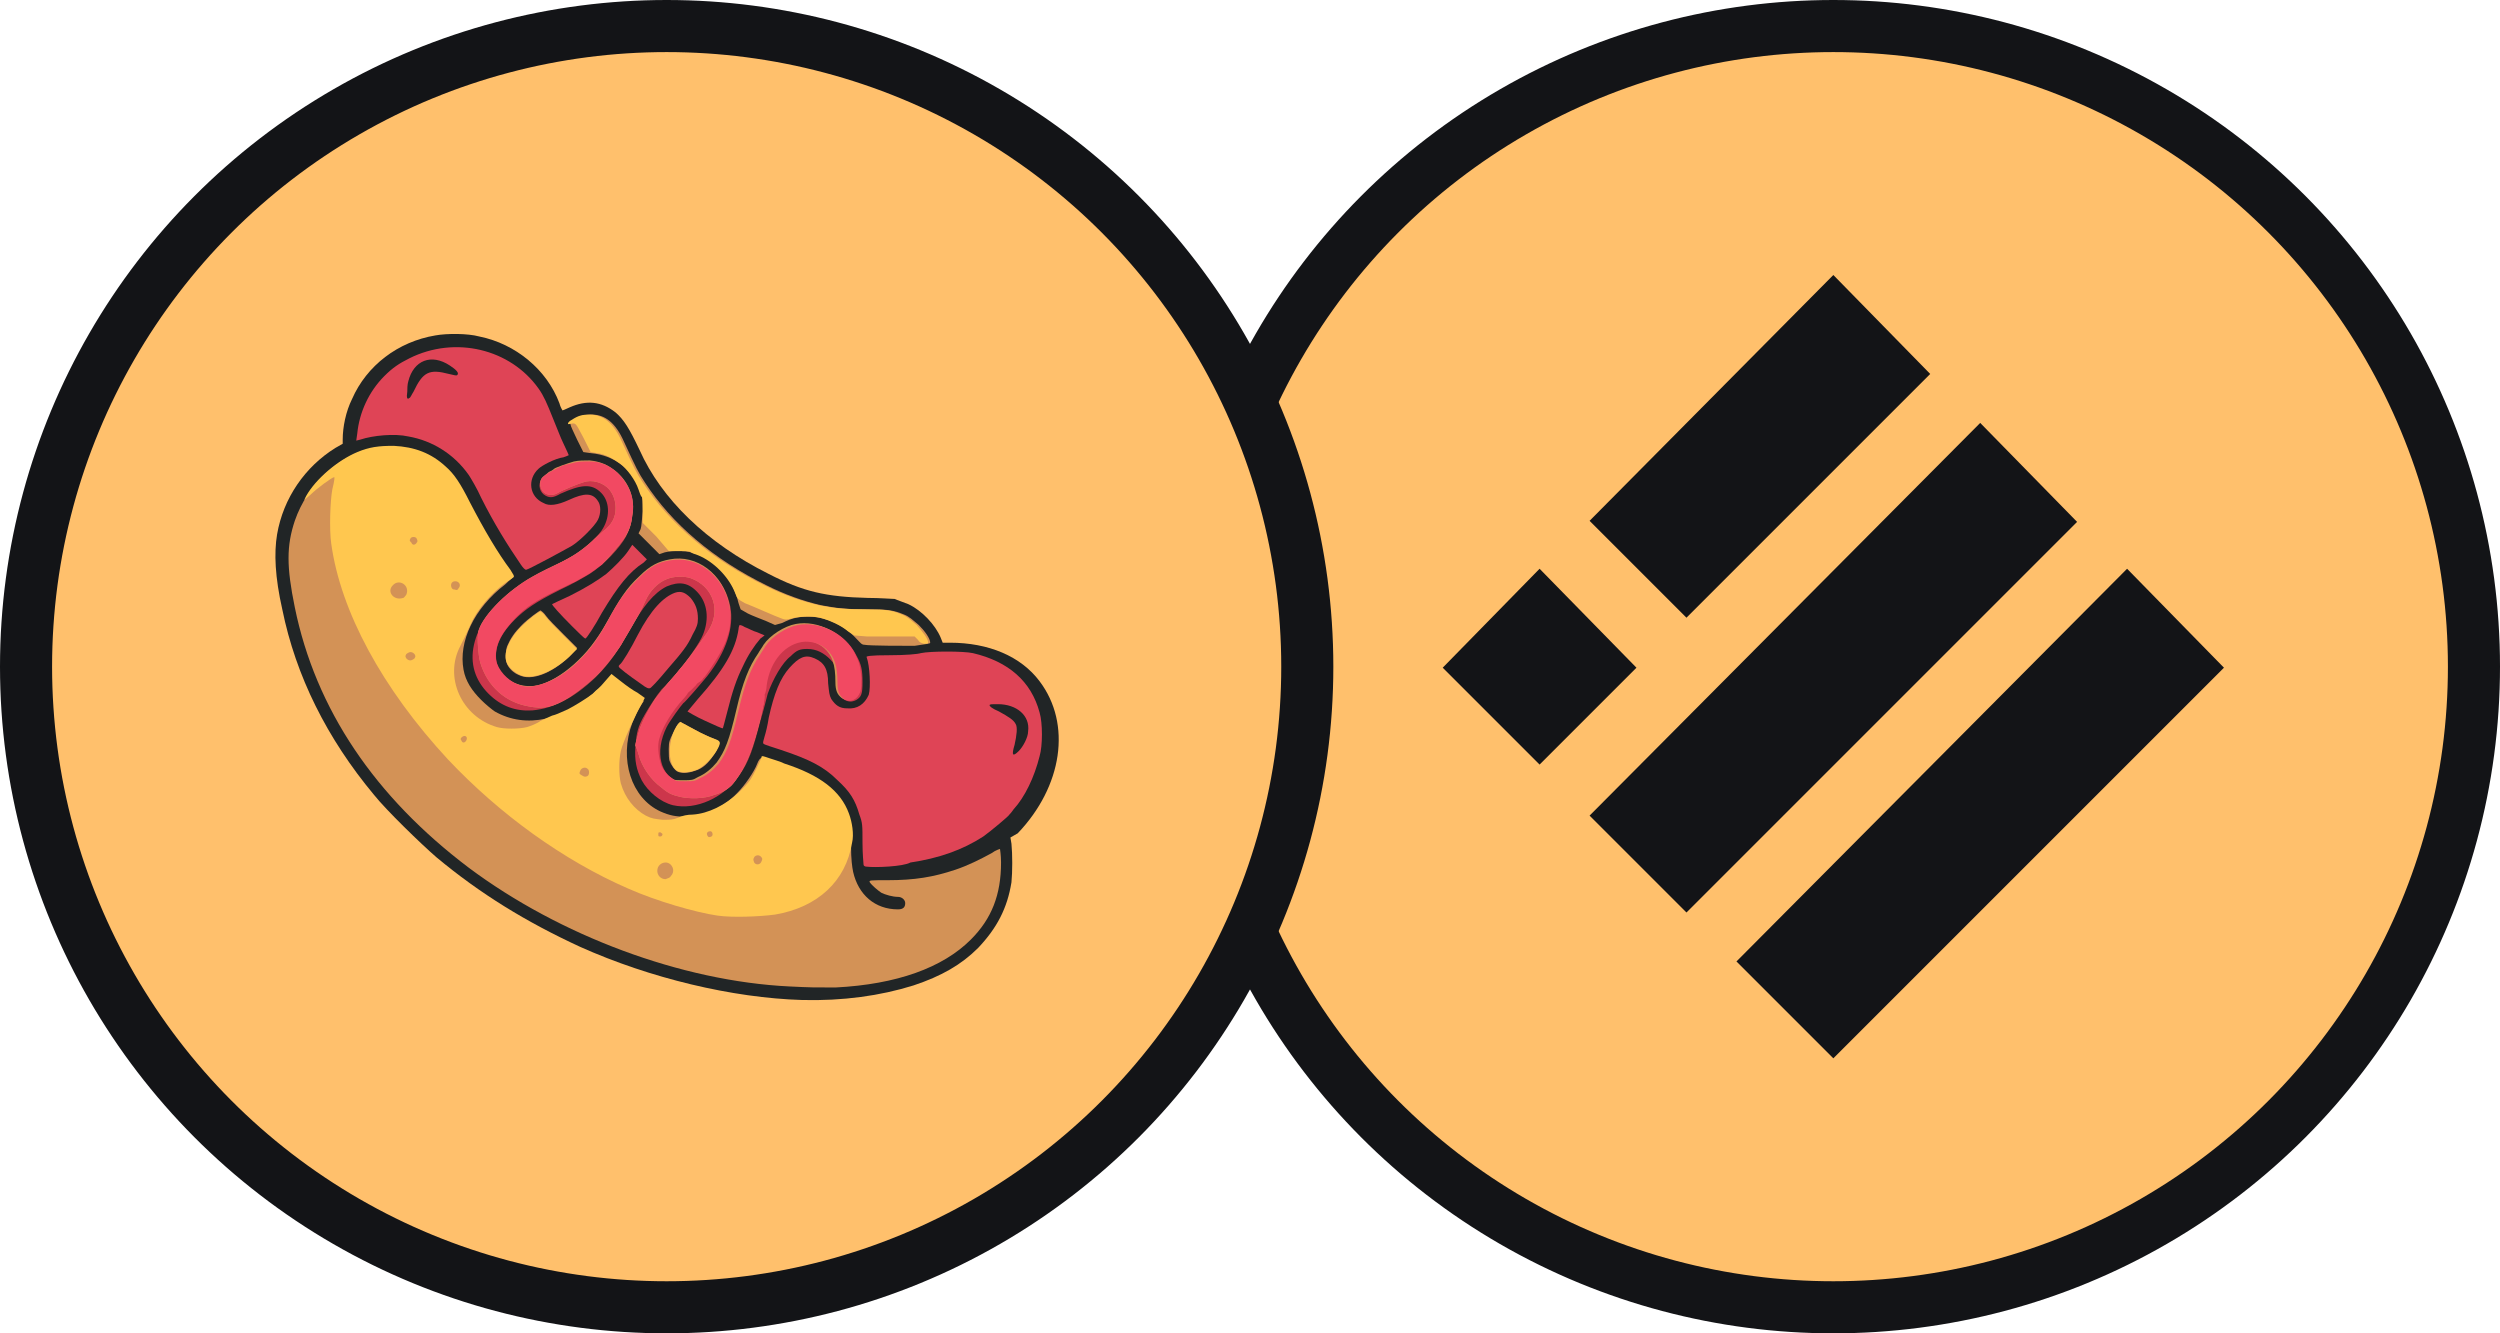 <?xml version="1.0" encoding="utf-8"?>
<!-- Generator: Adobe Illustrator 24.0.1, SVG Export Plug-In . SVG Version: 6.00 Build 0)  -->
<svg version="1.1" id="Layer_1" xmlns="http://www.w3.org/2000/svg" xmlns:xlink="http://www.w3.org/1999/xlink" x="0px" y="0px"
	 width="240px" height="128px" viewBox="0 0 240 128" style="enable-background:new 0 0 240 128;" xml:space="preserve">
<style type="text/css">
	.st0{fill:#FFC06C;stroke:#131417;stroke-width:5;stroke-miterlimit:10;}
	.st1{fill:#131417;}
	.st2{fill:#212526;}
	.st3{fill:#DF4456;}
	.st4{fill:#CC364B;}
	.st5{fill:#D39256;}
	.st6{fill:#FFC74F;}
	.st7{fill:#F24962;}
</style>
<circle class="st0" cx="176" cy="64" r="61.5"/>
<circle class="st0" cx="64" cy="64" r="61.5"/>
<g id="Layer_2_1_">
	<g id="Layer_1-2">
		<path class="st1" d="M176,26.4l9.3,9.5l-23.4,23.4l-9.3-9.3L176,26.4z"/>
		<path class="st1" d="M190.1,40.6l9.3,9.5l-37.5,37.5l-9.3-9.3L190.1,40.6z"/>
		<path class="st1" d="M147.8,54.6l9.3,9.5l-9.3,9.3l-9.3-9.3L147.8,54.6z"/>
		<path class="st1" d="M204.2,54.6l9.3,9.5L176,101.6l-9.3-9.3L204.2,54.6z"/>
	</g>
</g>
<g id="layer101">
	<path class="st2" d="M77,96c-6.7-0.2-14.6-2.1-21.3-5.1c-5.2-2.4-9.6-5.1-13.8-8.6c-1.5-1.3-4.8-4.5-6-6
		c-4.5-5.4-7.5-11.4-8.8-17.8c-0.7-3.1-0.8-5.4-0.5-7.2c0.6-3.5,2.7-6.5,5.6-8.3l0.7-0.4v-0.4c0-1.2,0.3-2.7,0.9-3.9
		c1.4-3.2,4.4-5.5,8-6.1c1.1-0.2,3.1-0.2,4.2,0.1c3.5,0.7,6.5,3.2,7.7,6.4c0.1,0.4,0.3,0.7,0.3,0.7c0,0,0.3-0.1,0.7-0.3
		c1.6-0.7,3-0.6,4.4,0.5c0.8,0.7,1.3,1.5,2.3,3.6c2.1,4.7,6.4,8.9,12.4,11.9c3.3,1.7,5.5,2.2,9.5,2.3c1.2,0,2.3,0.1,2.6,0.1
		c0.2,0.1,0.8,0.3,1.3,0.5c1.3,0.6,2.6,2,3.1,3.2l0.2,0.5h0.7c3.7,0,6.8,1.3,8.6,3.7c3.1,4.1,2.2,10.1-2.1,14.6L97,80.4l0.1,0.6
		c0.1,1,0.1,2.7,0,3.7c-0.4,2.5-1.4,4.4-3.2,6.3c-1.6,1.6-3.5,2.7-6.2,3.6C84.5,95.6,80.9,96.1,77,96z"/>
</g>
<g id="layer102">
	<path class="st3" d="M83.2,83.2c-0.2,0-0.3-0.1-0.3-0.2c0-0.1-0.1-1-0.1-2.1c0-1.7,0-1.9-0.3-2.7c-0.4-1.4-0.9-2.2-2.1-3.3
		c-1.3-1.3-2.7-2-5.4-2.9c-0.9-0.3-1.6-0.5-1.7-0.6c-0.1-0.1,0-0.3,0.1-0.7c0.1-0.3,0.3-1.1,0.4-1.8c0.5-2.3,1.1-3.8,2-4.8
		c0.9-1,1.5-1.3,2.4-0.9c0.9,0.4,1.3,1,1.3,2.4c0.1,0.9,0.1,1.1,0.3,1.5c0.4,0.6,0.8,0.9,1.5,0.9c1,0.1,1.7-0.4,2.1-1.3
		c0.2-0.7,0.1-2.8-0.2-3.6c-0.1-0.1,0.2-0.2,2.3-0.2c1.4,0,2.6-0.1,2.9-0.2c0.9-0.2,4.1-0.2,5,0c3.4,0.8,5.6,2.7,6.4,5.7
		c0.3,1,0.3,3.2,0,4.2c-0.5,2-1.4,3.9-2.5,5.1c-0.2,0.3-0.4,0.5-0.4,0.5c0,0.1-1.8,1.6-2.5,2.1c-2,1.3-4.3,2.1-7,2.5
		C86.7,83.2,84,83.3,83.2,83.2z M97.8,72.1c0.4-0.4,0.9-1.3,0.9-1.9c0.2-1.5-1.1-2.6-2.9-2.6c-0.6,0-0.8,0-0.8,0.1
		c0,0.1,0.2,0.3,0.9,0.6c0.9,0.5,1.4,0.8,1.6,1.2c0.2,0.3,0.1,1.1-0.1,2C97.1,72.5,97.2,72.7,97.8,72.1z"/>
	<path class="st3" d="M67.7,69.2c-0.9-0.4-1.7-0.9-1.7-0.9s0.5-0.6,1-1.2c2.5-2.8,3.6-4.7,3.9-6.7c0-0.2,0.1-0.4,0.1-0.4
		c0,0,0.2,0,0.5,0.2c0.3,0.1,0.8,0.4,1.2,0.5l0.7,0.3L73,61.3c-0.6,0.7-1.2,1.6-1.7,2.7c-0.6,1.2-1,2.4-1.5,4.4
		c-0.2,0.8-0.4,1.5-0.4,1.5C69.4,70,68.6,69.6,67.7,69.2z"/>
	<path class="st3" d="M61.6,65.7c-1.3-0.9-2.2-1.6-2.2-1.7c0-0.1,0-0.1,0.1-0.2c0.2-0.1,1.1-1.6,1.7-2.8c1.3-2.5,2.5-3.7,3.6-4.1
		c0.6-0.2,1,0,1.5,0.5c0.5,0.6,0.7,1.2,0.7,2c0,0.5-0.1,0.8-0.5,1.5c-0.5,1.1-1,1.7-2.3,3.2c-0.5,0.6-1.1,1.3-1.3,1.5
		c-0.2,0.2-0.4,0.4-0.4,0.4C62.3,66.2,62,66,61.6,65.7z"/>
	<path class="st3" d="M54.9,60.1C53.7,58.9,53,58.1,53,58c0,0,0.8-0.4,1.7-0.8c1.6-0.8,2.7-1.5,3.5-2.1c0.7-0.6,1.7-1.6,2.1-2.2
		l0.4-0.6l0.7,0.7c0.4,0.4,0.7,0.7,0.7,0.7S62,53.8,61.8,54c-1.4,0.9-2.5,2.3-4,4.8c-0.7,1.3-1.5,2.5-1.6,2.5
		C56.1,61.3,55.6,60.8,54.9,60.1z"/>
	<path class="st3" d="M50,54.2c-1.3-1.9-2.6-4-3.8-6.4c-0.4-0.9-1-1.9-1.2-2.2c-1.4-2-3.5-3.3-5.8-3.7c-1.3-0.3-3.4-0.1-4.6,0.3
		l-0.4,0.1l0.1-0.7c0.2-2,1.1-4,2.6-5.5c0.8-0.8,1.4-1.2,2.4-1.7c4.4-2.2,9.7-0.9,12.4,2.9c0.5,0.7,0.8,1.4,1.4,2.9
		c0.3,0.7,0.7,1.8,1,2.4c0.3,0.6,0.5,1.1,0.5,1.1c0,0-0.2,0.1-0.5,0.2C53.3,44,52,44.7,51.7,45c-1.1,1-0.9,2.7,0.5,3.3
		c0.5,0.3,1.3,0.2,2.4-0.3c1.5-0.7,2.3-0.7,2.8,0.1c0.3,0.4,0.3,1.2,0,1.8c-0.3,0.6-1.7,2-2.5,2.5c-0.7,0.4-4.2,2.3-4.4,2.3
		C50.4,54.7,50.2,54.5,50,54.2z M39.3,38.2c0.1,0,0.2-0.3,0.4-0.6c0.9-1.9,1.5-2.2,3.4-1.7c0.5,0.1,0.7,0.2,0.8,0.1
		c0.2-0.2-0.1-0.5-0.7-0.9c-1.8-1.2-3.5-0.5-4,1.5c-0.1,0.3-0.1,0.8-0.1,1C39,38.2,39.1,38.4,39.3,38.2z"/>
</g>
<g id="layer103">
	<path class="st4" d="M64.6,77.3c-1.2-0.3-2.4-1.3-3-2.4c-0.5-1-0.7-1.9-0.6-3.2c0.1-1.3,0.2-1.9,0.9-3.1c0.4-0.7,1.1-1.8,1.6-2.4
		c0.1-0.1,0.3-0.3,0.4-0.4c0.3-0.3,1.2-1.3,1.3-1.5c0.7-0.8,2-2.6,2.3-3.4c0.6-1.5,0.4-3-0.5-4c-0.9-1-1.8-1.1-3-0.6
		c-1.2,0.6-2.3,1.9-3.6,4.3c-1.1,1.9-1.8,3-3.2,4.4c-2.1,2-4,3-6.1,3.2c-1.6,0.1-3-0.4-4.2-1.6c-1.3-1.3-1.8-2.9-1.4-4.7
		c0.4-1.8,1.6-3.5,3.4-5c0.7-0.5,2.1-1.4,3.8-2.3c1-0.5,2.2-1.2,2.6-1.4c0.9-0.6,2.3-1.9,2.6-2.5c0.7-1.2,0.6-2.6-0.2-3.4
		c-0.9-0.9-1.9-0.8-3.9,0.1c-0.7,0.4-1,0.4-1.4,0.2c-0.6-0.3-0.8-1.1-0.4-1.6c0.3-0.4,1.7-1.1,2.8-1.4c0.7-0.2,1-0.2,1.7-0.2
		c0.7,0,0.9,0.1,1.5,0.3c1.1,0.5,2.2,1.7,2.5,2.8c0.4,1.3,0.2,2.8-0.4,4c-0.6,1.1-2.1,2.7-3.5,3.6c-0.5,0.3-1.7,1-2.8,1.5
		c-2.4,1.2-3.4,1.9-4.4,2.9c-1.6,1.6-2.1,3.1-1.6,4.5c0.4,1,1.6,1.8,2.7,1.9c1.7,0.1,4.2-1.3,5.9-3.4c0.7-0.9,1.3-1.8,2.1-3.1
		c0.9-1.6,1.5-2.5,2.4-3.4c0.8-0.9,1.3-1.3,2.2-1.7c3-1.5,6.3,0.4,7,3.9c0.4,2-0.4,4.4-2.2,6.7c-0.4,0.5-2.2,2.6-2.3,2.6
		c-0.2,0.2-1.3,1.7-1.6,2.3c-1.2,2.4-0.6,4.8,1.3,5.3c1.1,0.3,2.9-0.6,3.8-1.9c0.7-1.1,1.1-2,1.7-4.7c0.5-2.2,0.9-3.1,1.5-4.4
		c1.4-2.9,3.4-4.2,5.6-4.1c1.8,0.1,3.5,1.3,4.3,2.9c0.5,0.9,0.6,1.4,0.6,2.6c0,1.1-0.1,1.4-0.6,1.7c-0.4,0.2-0.7,0.2-1.1,0
		c-0.5-0.3-0.5-0.5-0.6-1.6c-0.1-1.2-0.2-1.7-0.8-2.3c-0.6-0.6-1.3-1-2.2-1c-0.7,0-1,0.1-1.6,0.7c-0.8,0.6-1.7,2.2-2.2,3.6
		c-0.1,0.4-0.4,1.6-0.7,2.6c-0.7,2.7-1.1,3.9-2,5.2C69.5,76.6,66.8,77.8,64.6,77.3z"/>
</g>
<g id="layer104">
	<path class="st5" d="M75.8,94.7c-10.4-0.5-22.1-4.9-30.8-11.4c-9-6.8-14.7-15.2-16.7-25c-0.8-3.9-0.8-5.9,0-8.3
		c1.2-3.5,4.2-6.3,7.5-7c1-0.2,2.8-0.1,3.7,0.1c1.4,0.4,2.3,0.9,3.2,1.8c0.8,0.7,1.4,1.6,2.3,3.4c1.4,2.7,2.7,4.9,3.9,6.5
		c0.2,0.3,0.4,0.6,0.4,0.6c0,0-0.4,0.3-0.8,0.7c-3,2.3-4.5,5.5-4,8.2c0.2,1.1,0.8,2,1.7,2.9c0.4,0.4,1,0.9,1.3,1.1
		c3,1.7,6.7,0.9,10.1-2.3l1-0.9l0.9,0.6c0.5,0.4,1.2,0.9,1.6,1.1l0.7,0.5l-0.2,0.3c-0.5,0.8-0.6,1.1-0.9,1.8
		c-1.3,3.5-0.1,7.2,2.7,8.5c0.9,0.4,1.5,0.5,2.4,0.5c1.8,0,3.7-0.9,5-2.3c0.7-0.7,1.6-2,1.9-2.8c0.1-0.3,0.3-0.5,0.3-0.5
		c0,0,0.3,0.1,0.7,0.2c0.3,0.1,1,0.3,1.4,0.5c3.7,1.2,5.7,2.9,6.4,5.3c0.1,0.4,0.2,1,0.2,2.4c0,1.3,0.1,2,0.2,2.5
		c0.5,2.2,2.1,3.6,4.3,3.6c0.5,0,0.7-0.2,0.7-0.6c0-0.3-0.3-0.6-0.7-0.6c-0.5,0-1.2-0.2-1.6-0.4c-0.3-0.2-0.9-0.7-1.1-1
		c-0.1-0.2,0-0.2,1.7-0.2c2.6,0,4.4-0.3,6.5-1c1.2-0.4,2.4-1,3.5-1.6c0.4-0.3,0.8-0.4,0.8-0.4c0,0,0.1,0.6,0.1,1.3
		c0,3.1-0.9,5.4-2.9,7.4c-2.7,2.7-7.1,4.3-13,4.6C78.2,94.8,77.8,94.8,75.8,94.7z"/>
	<path class="st5" d="M65.3,76.5c-0.8-0.2-1.1-0.3-1.8-0.9c-1-0.7-1.9-2-2.2-3.2c-0.1-0.3-0.2-0.7-0.3-0.8C61,71.4,61,71.4,61.4,70
		c0.3-0.8,0.9-2,1.5-2.9c0.3-0.4,1.1-1.4,1.9-2.3c1.2-1.4,1.8-2.2,3.1-4.1c1.4-2,0.6-4.4-1.6-5.2c-0.6-0.2-1.6-0.2-2.3,0.1
		c-0.8,0.3-1.6,1.1-2,2c-0.5,1.1-0.6,1.3-2.2,4c-0.3,0.6-1.3,1.9-2.1,2.8c-0.6,0.7-2.1,1.9-3,2.5c-1.6,1-2.5,1.2-4,0.9
		c-2.2-0.4-3.9-1.9-4.6-4.2c-0.2-0.8-0.3-2.2-0.2-2.9c0.3-1.4,2.5-3.7,4.8-5.1c0.7-0.4,1-0.6,2.9-1.5c1.3-0.6,2.3-1.3,3.2-2.1
		c0.4-0.4,0.9-0.8,1.1-1c0.8-0.6,1.2-1.3,1.2-2.2c0-0.7-0.2-1.3-0.6-1.8c-0.6-0.7-1.7-1-2.5-0.7c-0.4,0.1-2.1,0.8-2.4,1
		C53,47.7,52.2,47.5,52,47c-0.2-0.4-0.2-0.9,0.1-1.2c0.1-0.1,0.4-0.3,0.6-0.5c0.3-0.1,0.5-0.3,0.5-0.3c0.1-0.1,1.2-0.5,1.9-0.7
		c0.5-0.1,0.9-0.1,1.5-0.1c1,0.1,1.8,0.4,2.7,1.2c1.1,1,1.7,2.5,1.4,4.1c-0.1,0.9-0.3,1.5-0.8,2.2c-0.4,0.6-2,2.5-2.2,2.5
		c0,0-0.3,0.2-0.7,0.5c-0.5,0.4-1.3,0.8-2,1.2c-0.1,0-0.8,0.4-1.7,0.8c-2,1-2.8,1.5-3.9,2.6c-1.3,1.4-1.9,2.4-1.9,3.7
		c0,0.5,0.1,0.7,0.3,1.1c0.7,1.3,2.2,2,3.8,1.7c2.2-0.5,5-3,6.5-5.8c1.4-2.5,2-3.5,3.3-4.7c1-1,1.8-1.4,2.9-1.6
		c2.6-0.5,5.1,1.4,5.7,4.3c0.2,0.9,0.1,2-0.2,2.8c-0.3,1-1.1,2.5-1.8,3.3c-0.3,0.4-0.6,0.9-0.7,0.9c0,0.1-0.2,0.3-0.4,0.4
		c-0.2,0.1-0.3,0.3-0.3,0.3s-0.2,0.2-0.4,0.4c-0.2,0.2-0.4,0.3-0.4,0.4s-0.2,0.3-0.4,0.5c-1.1,1.2-2,2.7-2.3,3.8
		c-0.2,0.6-0.1,1.6,0.1,2.3c0.1,0.5,0.6,1.2,1.1,1.5c0.4,0.3,0.4,0.3,1.3,0.3c0.8,0,0.9,0,1.4-0.3c0.7-0.3,1.3-0.8,1.8-1.4
		c0.8-1.1,1.2-2.1,1.9-5.1c0.6-2.6,1.2-4.1,2.1-5.4c0.1-0.2,0.4-0.6,0.5-0.8c0.6-0.9,2-1.8,3.1-2c2.1-0.4,4.6,0.9,5.5,2.8
		c0.4,0.8,0.5,1.2,0.6,2.3c0,0.6,0,0.9-0.1,1.3c-0.3,0.8-1,1.1-1.6,0.7c-0.4-0.3-0.6-0.7-0.6-1.5c0-1.7-0.3-2.6-1.1-3.3
		c-0.6-0.5-1.2-0.7-2-0.7c-1.9,0.1-3.4,1.9-3.7,4.2c0,0.3-0.1,0.7-0.2,0.9C73.5,67,73.2,68,73,69c-0.7,2.8-1.3,4.3-2.1,5.5
		c-0.2,0.3-0.4,0.6-0.5,0.7c-0.3,0.4-1,0.9-1.8,1.1C67.6,76.7,66.2,76.7,65.3,76.5z"/>
	<path class="st5" d="M65.1,74.1c-0.3-0.1-0.7-0.7-0.8-1c-0.1-0.2-0.1-0.7-0.1-1.2c0-0.7,0.1-0.9,0.4-1.5c0.2-0.4,0.4-0.8,0.5-0.9
		l0.2-0.2l1.3,0.7c0.7,0.4,1.6,0.8,1.9,0.9c0.7,0.3,0.7,0.3,0.2,1.3c-0.5,0.8-1,1.4-1.7,1.7C66.2,74.2,65.6,74.3,65.1,74.1z"/>
	<path class="st5" d="M49.8,64.8c-0.5-0.2-0.9-0.6-1.1-1c-0.2-0.4-0.2-1.3,0-1.8c0.3-0.7,0.7-1.3,1.4-2c0.6-0.6,1.7-1.4,1.8-1.4
		c0,0,0.3,0.2,0.5,0.5c0.2,0.3,1,1.1,1.7,1.8l1.3,1.3L54.7,63C52.9,64.7,51,65.4,49.8,64.8z"/>
	<path class="st5" d="M83,61.9c-0.3,0-0.4-0.2-0.8-0.6c-1.2-1.3-2.9-2.1-4.6-2.1c-0.9,0-1.5,0.1-2.5,0.6L74.4,60l-0.9-0.4
		c-0.5-0.2-1.3-0.5-1.7-0.7l-0.7-0.4l-0.2-0.6c-0.6-2.5-2.1-4.2-4.3-4.8c-0.7-0.2-0.9-0.2-1.7-0.2c-0.5,0-1.1,0.1-1.3,0.2l-0.3,0.1
		l-1-1l-1-1l0.2-0.4c0.1-0.3,0.1-0.8,0.2-1.7c0-1.1,0-1.3-0.2-1.9c-0.7-2.1-2.5-3.5-4.8-3.7l-0.7-0.1l-0.6-1.2
		c-0.8-1.7-0.8-1.6-0.3-1.9c0.6-0.4,1-0.5,1.7-0.5c1.3,0,2.3,0.8,3.1,2.6c1.2,2.6,1.4,3,2,3.9c2.6,4,6.6,7.4,11.7,9.9
		c1.8,0.9,3.5,1.5,5.2,1.9c1.5,0.3,2.6,0.4,4.6,0.4c2,0,2.4,0.1,3.4,0.5c0.5,0.2,0.8,0.5,1.4,1c0.6,0.6,1.1,1.3,1.1,1.7
		c0,0.1-0.2,0.1-1.5,0.3C86.8,62,83.5,62,83,61.9z"/>
</g>
<g id="layer105">
	<path class="st6" d="M68.9,87.9c-2.1-0.3-5.9-1.4-8.6-2.6c-6.2-2.7-12.3-7.1-17.3-12.4c-6.3-6.8-10.3-14.2-11.2-20.7
		c-0.2-1.4-0.1-4.1,0.1-5.2c0.1-0.4,0.2-0.9,0.2-1c0-0.1,0-0.2,0-0.2c-0.2,0-1.7,1.1-2.3,1.7L29.2,48l0.2-0.4c0.9-1.6,3-3.4,4.9-4.2
		c1.2-0.5,2.1-0.6,3.5-0.6c2,0.1,3.6,0.7,5,2c0.8,0.7,1.4,1.6,2.3,3.4c1.4,2.7,2.7,4.9,3.9,6.5c0.3,0.5,0.4,0.6,0.3,0.7
		c-0.1,0.1-0.4,0.3-0.7,0.5c-1.3,0.9-2.8,2.6-3.4,4c-0.2,0.4-0.4,0.9-0.5,1.1c-0.1,0.2-0.3,0.6-0.5,1c-1.6,3,0.1,6.8,3.5,7.8
		c0.7,0.2,2.1,0.2,2.9,0c0.3-0.1,0.9-0.3,1.3-0.6c0.4-0.2,0.9-0.4,1.1-0.5c0.4-0.1,0.6-0.2,1.5-0.6c0.6-0.3,1.9-1.1,2.4-1.5
		c0.2-0.2,0.3-0.3,0.3-0.3c0,0,0.4-0.3,0.8-0.8l0.7-0.8l0.9,0.7c0.5,0.4,1.2,0.9,1.6,1.1l0.7,0.5l-0.2,0.4c-0.6,1-1.9,3.8-2.1,4.7
		c-0.2,0.9-0.2,2.3,0,3.1c0.4,1.4,1.3,2.5,2.4,3.1c0.6,0.3,0.8,0.3,1.6,0.4c0.8,0,1,0,1.5-0.2c0.4-0.2,0.9-0.3,1.4-0.3
		c1.5-0.1,3.1-0.9,4.4-2.1c0.4-0.4,0.9-0.9,1.1-1.2c0.3-0.4,1.1-2.1,1.1-2.2c0-0.2,0.2-0.1,0.8,0.1c0.3,0.1,1,0.3,1.4,0.5
		c3.4,1.1,5.4,2.6,6.2,4.8c0.3,0.8,0.5,2,0.3,2.8c-0.6,3.7-3.3,6.2-7.4,6.9C72.9,88,70.3,88.1,68.9,87.9z M64.4,84.1
		c0.5-0.5,0.1-1.3-0.5-1.3c-0.4,0-0.8,0.3-0.8,0.8c0,0.4,0.3,0.8,0.8,0.8C64.1,84.3,64.3,84.3,64.4,84.1z M73.1,82.7
		c0.1-0.2,0.1-0.3,0-0.4c-0.2-0.3-0.6-0.2-0.7,0c-0.1,0.2-0.1,0.2,0,0.5C72.6,83.1,73,83,73.1,82.7z M68.3,80.3
		c0.2-0.1,0.1-0.5-0.1-0.5c-0.3,0-0.4,0.2-0.3,0.4C68,80.4,68.1,80.4,68.3,80.3z M63.6,80.1c0-0.1-0.1-0.1-0.2-0.2
		c-0.2,0-0.2,0-0.2,0.2s0,0.2,0.2,0.2C63.5,80.3,63.6,80.2,63.6,80.1z M56.4,74.5c0.2-0.1,0.2-0.6,0-0.7c-0.2-0.2-0.6-0.1-0.7,0.2
		c-0.1,0.2-0.1,0.3,0.1,0.4C56.1,74.6,56.2,74.6,56.4,74.5z M44.8,71c0.1-0.3-0.2-0.5-0.5-0.2c-0.1,0.1-0.1,0.2,0,0.3
		C44.4,71.4,44.7,71.3,44.8,71z M39.8,63.2c0.1-0.2,0.1-0.2,0-0.4c-0.1-0.1-0.2-0.2-0.4-0.2c-0.1,0-0.3,0.1-0.4,0.2
		c-0.1,0.2-0.1,0.2,0,0.4c0.1,0.1,0.2,0.2,0.4,0.2C39.5,63.4,39.7,63.3,39.8,63.2z M38.7,57.4c0.1,0,0.2-0.2,0.3-0.3
		c0.4-0.9-0.7-1.6-1.3-0.9C37.1,56.8,37.8,57.7,38.7,57.4z M44,56.5c0.3-0.3,0.1-0.7-0.3-0.7c-0.4,0-0.5,0.4-0.3,0.7
		c0.1,0.1,0.2,0.1,0.3,0.1C43.8,56.7,44,56.6,44,56.5z M40,52.1c0.1-0.1,0.1-0.2,0-0.4c-0.1-0.2-0.5-0.2-0.6,0
		c-0.1,0.2-0.1,0.2,0.1,0.4C39.6,52.4,39.9,52.3,40,52.1z"/>
	<path class="st7" d="M65.3,76.5c-0.8-0.2-1.1-0.3-1.8-0.9c-1-0.7-1.9-2-2.2-3.2c-0.1-0.3-0.2-0.7-0.3-0.8C61,71.4,61,71.4,61.4,70
		c0.3-0.8,0.9-2,1.5-2.9c0.3-0.4,1.1-1.4,1.9-2.3c1.2-1.4,1.8-2.2,3.1-4.1c1.4-2,0.6-4.4-1.6-5.2c-0.6-0.2-1.6-0.2-2.3,0.1
		c-0.8,0.3-1.6,1.1-2,2c-0.5,1.1-0.6,1.3-2.2,4c-0.3,0.6-1.3,1.9-2.1,2.8c-0.6,0.7-2.1,1.9-3,2.5c-1.6,1-2.5,1.2-4,0.9
		c-2.2-0.4-3.9-1.9-4.6-4.2c-0.2-0.8-0.3-2.2-0.2-2.9c0.3-1.4,2.5-3.7,4.8-5.1c0.7-0.4,1-0.6,2.9-1.5c1.3-0.6,2.3-1.3,3.2-2.1
		c0.4-0.4,0.9-0.8,1.1-1c0.8-0.6,1.2-1.3,1.2-2.2c0-0.7-0.2-1.3-0.6-1.8c-0.6-0.7-1.7-1-2.5-0.7c-0.4,0.1-2.1,0.8-2.4,1
		C53,47.7,52.2,47.5,52,47c-0.2-0.4-0.2-0.9,0.1-1.2c0.1-0.1,0.5-0.4,0.9-0.6c0.4-0.2,0.8-0.4,0.8-0.4c0.1-0.1,0.5-0.2,1-0.3
		c0.7-0.2,1-0.2,1.8-0.2c0.7,0,0.9,0.1,1.5,0.3c0.4,0.2,0.9,0.5,1.2,0.8c1.1,1.1,1.7,2.5,1.4,4.1c-0.1,0.9-0.3,1.4-0.8,2.2
		c-0.4,0.6-2,2.4-2.1,2.5c0,0-0.3,0.2-0.7,0.5c-0.5,0.4-1.3,0.8-2,1.2c-0.1,0-0.8,0.4-1.7,0.8c-2,1-2.8,1.5-3.9,2.6
		c-1.3,1.4-1.9,2.4-1.9,3.7c0,0.5,0.1,0.7,0.3,1.1c0.5,0.9,1.5,1.7,2.6,1.8c1.4,0.1,3.4-0.8,5.1-2.5c1.2-1.2,1.9-2.2,2.8-3.9
		c1-1.9,1.7-2.8,2.8-3.9c1.2-1.2,1.9-1.6,3.1-1.8c2.6-0.5,5.1,1.4,5.7,4.3c0.2,0.8,0.1,2.1,0,2.4c0,0.1-0.1,0.4-0.2,0.7
		c-0.2,0.8-1,2.1-1.6,3c-0.3,0.4-0.6,0.9-0.7,0.9c0,0.1-0.2,0.3-0.4,0.4c-0.2,0.1-0.3,0.3-0.3,0.3s-0.2,0.2-0.4,0.4
		c-0.2,0.2-0.4,0.3-0.4,0.4c0,0-0.2,0.3-0.4,0.5c-1.1,1.2-2,2.7-2.3,3.8c-0.2,0.6-0.1,1.6,0.1,2.3c0.1,0.5,0.6,1.2,1.1,1.5
		c0.4,0.3,0.4,0.3,1.3,0.3c0.8,0,0.9,0,1.4-0.3c0.7-0.3,1.3-0.8,1.8-1.4c0.8-1.1,1.2-2.1,1.9-5.1c0.6-2.6,1.2-4.1,2.1-5.4
		c0.1-0.2,0.4-0.6,0.5-0.8c0.6-0.9,2-1.8,3.1-2c2.1-0.4,4.6,0.9,5.5,2.8c0.4,0.8,0.5,1.2,0.6,2.3c0,0.6,0,0.9-0.1,1.3
		c-0.3,0.8-1,1.1-1.6,0.7c-0.4-0.3-0.6-0.7-0.6-1.5c0-1.7-0.3-2.6-1.1-3.3c-0.6-0.5-1.2-0.7-2-0.7c-1.9,0.1-3.4,1.9-3.7,4.2
		c0,0.3-0.1,0.7-0.2,0.9C73.5,67,73.2,68,73,69c-0.7,2.8-1.3,4.3-2.1,5.5c-0.2,0.3-0.4,0.6-0.5,0.7c-0.3,0.4-1,0.9-1.8,1.1
		C67.6,76.7,66.2,76.7,65.3,76.5z"/>
	<path class="st6" d="M65,74c-1-0.6-0.9-3.2,0.1-4.5l0.2-0.2l1.3,0.7c0.7,0.4,1.6,0.8,1.9,0.9c0.6,0.2,0.6,0.3,0.6,0.5
		c-0.2,0.8-1.3,2.1-2.2,2.5C66.2,74.2,65.3,74.2,65,74z"/>
	<path class="st6" d="M50.2,64.9c-0.7-0.2-1.4-0.8-1.6-1.4c-0.3-0.9,0.4-2.4,1.6-3.5c0.5-0.5,1.5-1.3,1.7-1.3c0,0,0.3,0.2,0.5,0.5
		c0.2,0.3,1,1.1,1.7,1.8l1.3,1.3l-0.5,0.5C53.3,64.4,51.4,65.2,50.2,64.9z"/>
	<path class="st6" d="M88.1,61.4l-0.3-0.3l-1.7,0c-1,0-2.2,0-2.9,0L82,61l-0.6-0.4c-0.7-0.6-1.9-1.1-2.7-1.3
		c-0.8-0.2-2.2-0.1-2.8,0.1c-0.4,0.1-0.5,0.1-0.8,0c-0.6-0.2-2.8-1.2-3.6-1.5c-0.7-0.4-0.7-0.4-0.9-0.9c-0.6-1.6-2.1-3.1-3.6-3.7
		c-0.3-0.1-0.6-0.2-0.7-0.3c-0.1-0.1-0.6-0.1-1.2-0.1h-0.9L63,51.5l-1.3-1.3V49c0-0.7,0-1.3-0.1-1.3c-0.1-0.1-0.2-0.4-0.3-0.7
		c-0.3-0.9-1.1-2-1.8-2.5c-0.7-0.5-1.4-0.9-2.2-1l-0.6-0.1l-0.7-1.4c-0.8-1.5-0.7-1.4-1.3-1.3c-0.3,0.1-0.2-0.2,0.2-0.4
		c0.6-0.4,1-0.5,1.7-0.5c1.3,0,2.3,0.8,3.1,2.6c1.2,2.6,1.4,3,2,3.9c2.6,4,6.6,7.4,11.7,9.9c1.8,0.9,3.5,1.5,5.2,1.9
		c1.5,0.3,2.6,0.4,4.6,0.4c2,0,2.4,0.1,3.4,0.5c0.5,0.2,0.8,0.5,1.4,1c0.6,0.7,1.1,1.3,1.1,1.7c0,0.1-0.2,0.1-0.4,0.1
		C88.4,61.7,88.3,61.7,88.1,61.4z"/>
</g>
</svg>
